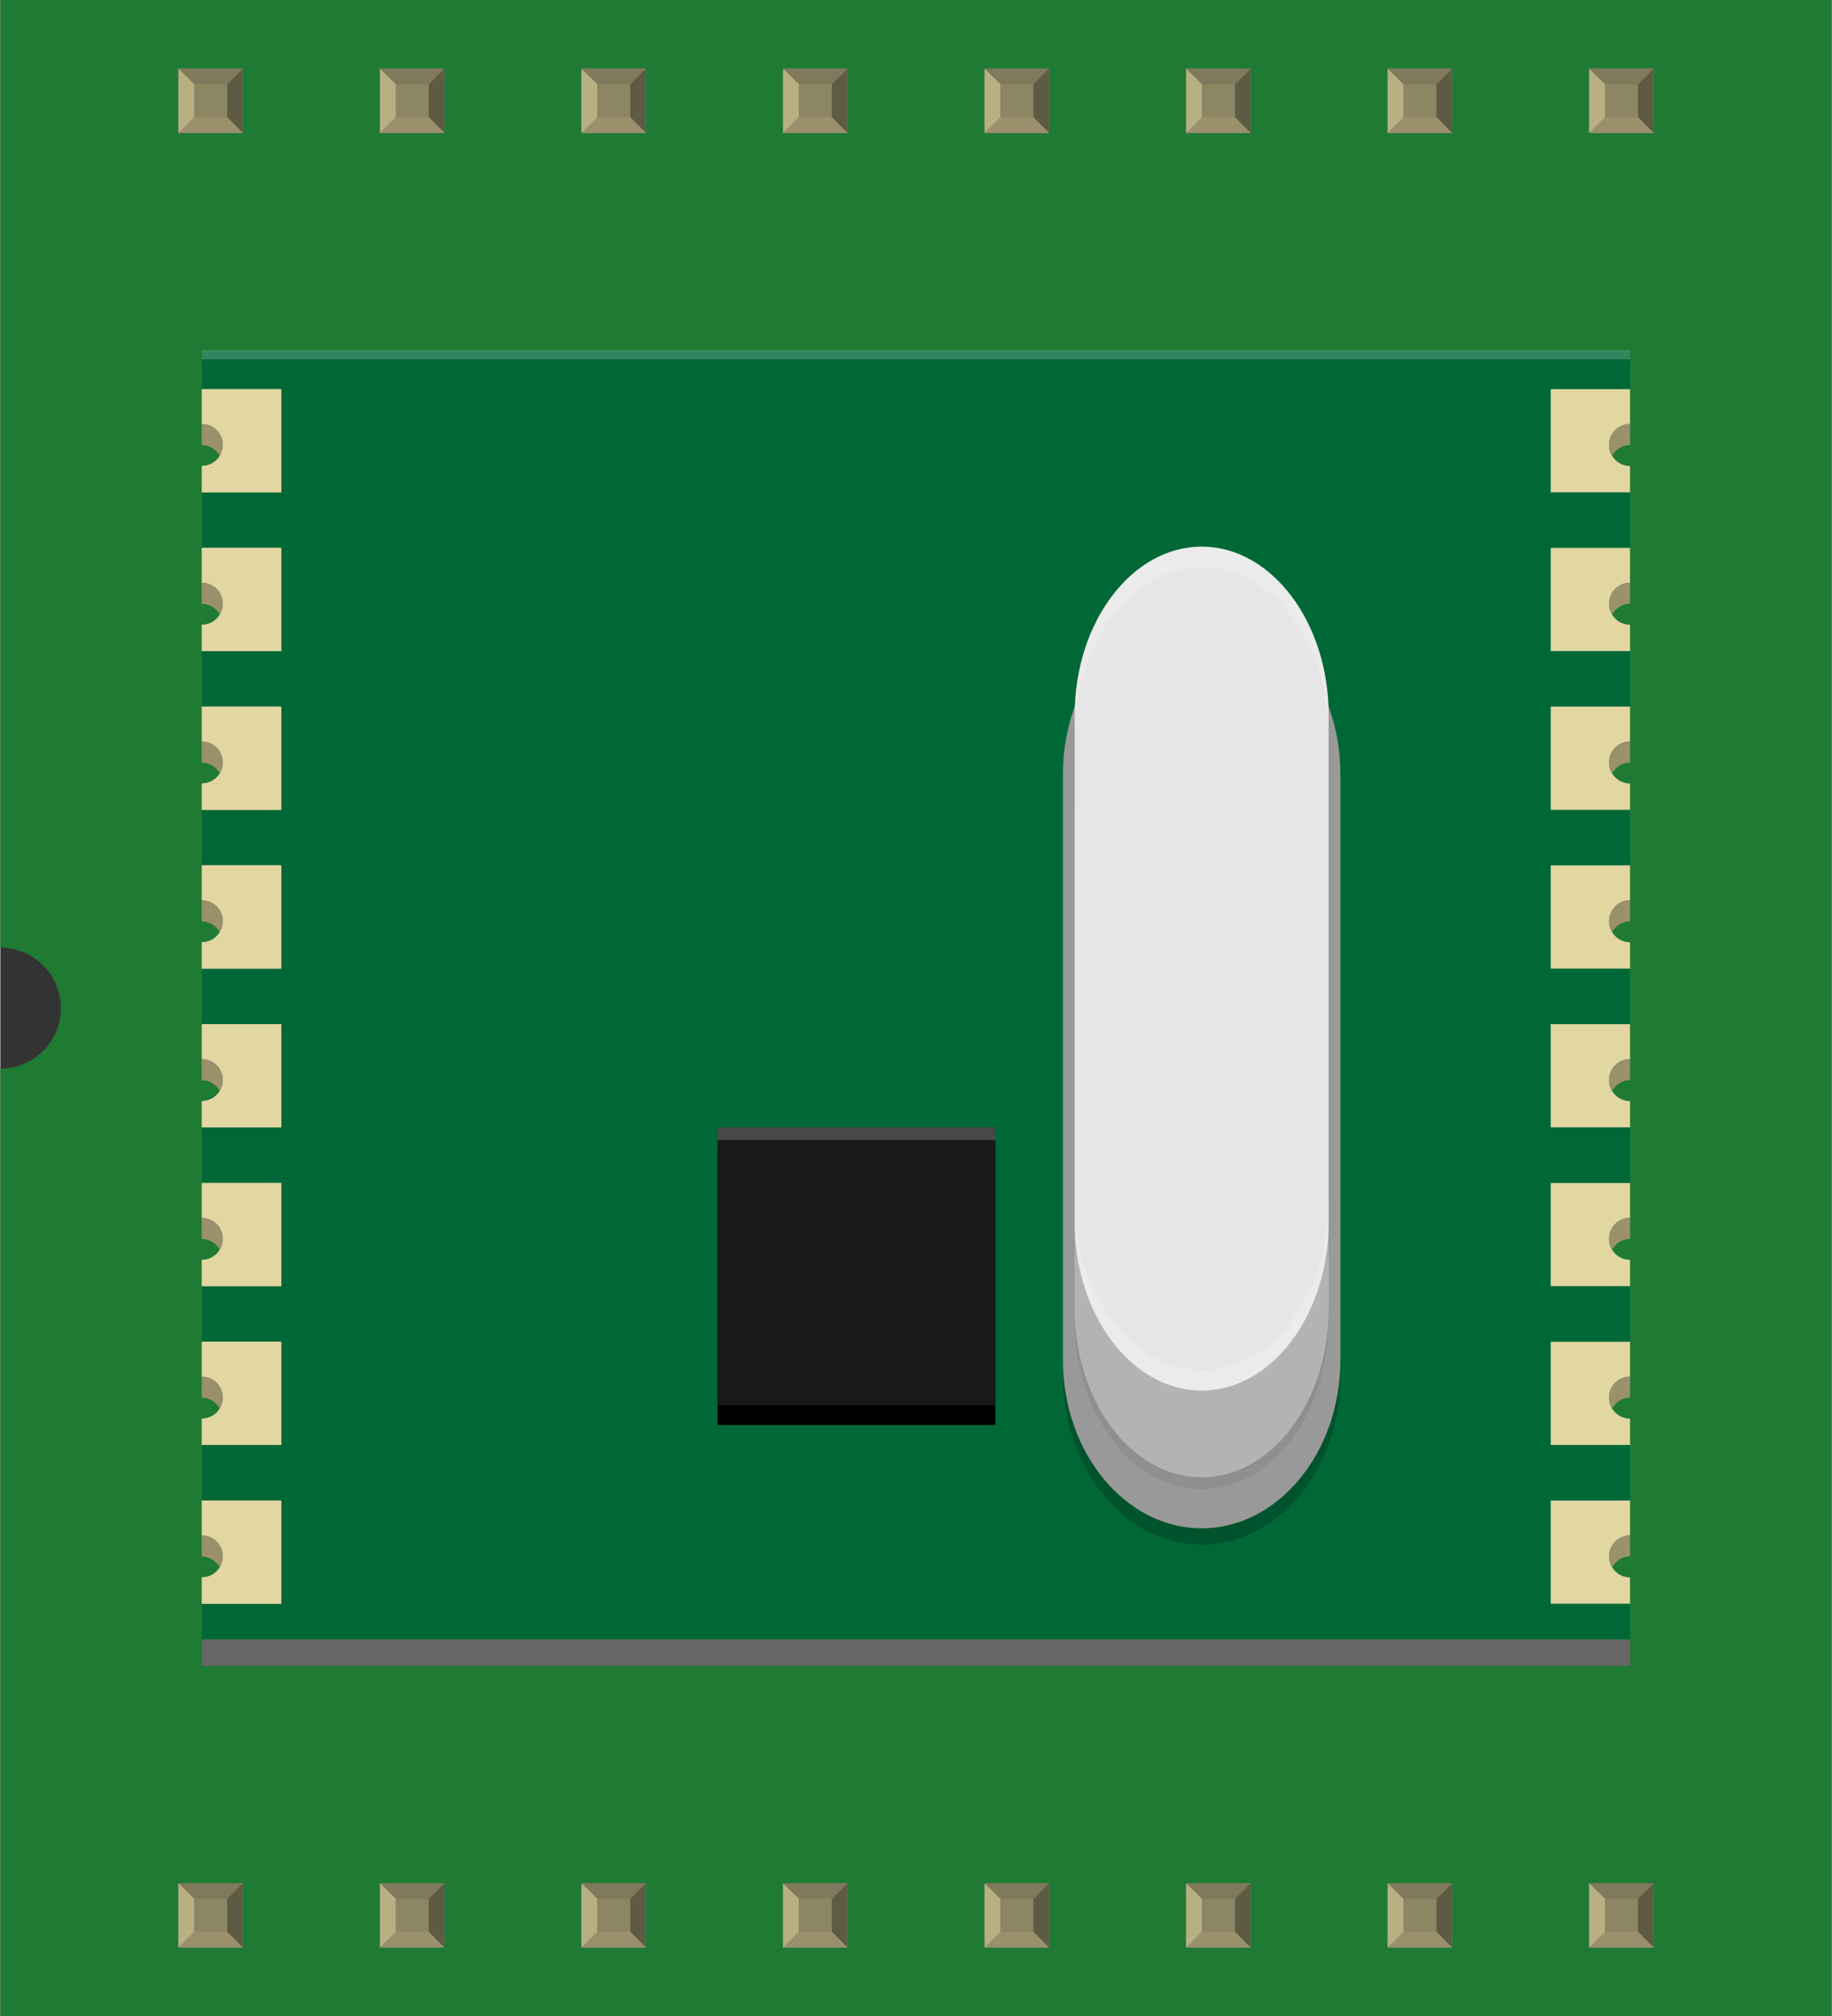 <?xml version='1.0' encoding='UTF-8' standalone='no'?>
<!-- Created with Fritzing (http://www.fritzing.org/) -->
<svg xmlns="http://www.w3.org/2000/svg" width="0.909in" x="0in" version="1.2" y="0in"  height="1in" viewBox="0 0 908.653 1000" baseProfile="tiny" xmlns:svg="http://www.w3.org/2000/svg">
 <rect x="0" y="0" width="908.653" height="1000" fill="#333333" stroke="none"/>
 <desc>Fritzing breadboard generated by brd2svg</desc>
 <g id="breadboard">
  <g id="icon">
   <path fill="#1F7A34" stroke="none" stroke-width="0" d="M0,0L0,470A30,30 0 0 1 0,530L0,1000L908.653,1000L908.653,0L0,0z"/>
   <g transform="translate(100,173.694)">
    <g>
     <path fill="#006837" d="M698.236,598.25c0,-5.75,4.667,-10.417,10.417,-10.417l0,-57.917c-5.75,0,-10.417,-4.667,-10.417,-10.417s4.667,-10.417,10.417,-10.417l0,-57.917c-5.75,0,-10.417,-4.667,-10.417,-10.417s4.667,-10.417,10.417,-10.417l0,-57.917c-5.75,0,-10.417,-4.667,-10.417,-10.417c0,-5.75,4.667,-10.417,10.417,-10.417l0,-57.917c-5.75,0,-10.417,-4.667,-10.417,-10.417s4.667,-10.417,10.417,-10.417l0,-57.917c-5.75,0,-10.417,-4.667,-10.417,-10.417s4.667,-10.417,10.417,-10.417l0,-57.917c-5.75,0,-10.417,-4.667,-10.417,-10.417s4.667,-10.417,10.417,-10.417l0,-57.917c-5.75,0,-10.417,-4.667,-10.417,-10.417s4.667,-10.417,10.417,-10.417L708.653,0.306L0,0.306l0,36.264c5.75,0,10.417,4.667,10.417,10.417S5.75,57.417,0,57.417l0,57.917c5.75,0,10.417,4.667,10.417,10.417S5.75,136.167,0,136.167l0,57.917c5.75,0,10.417,4.667,10.417,10.417s-4.667,10.417,-10.417,10.417l0,57.917c5.75,0,10.417,4.667,10.417,10.417s-4.667,10.417,-10.417,10.417l0,57.917c5.75,0,10.417,4.667,10.417,10.417c0,5.764,-4.667,10.417,-10.417,10.417l0,57.917c5.75,0,10.417,4.667,10.417,10.417s-4.667,10.417,-10.417,10.417l0,57.917c5.75,0,10.417,4.667,10.417,10.417s-4.667,10.417,-10.417,10.417l0,57.917c5.75,0,10.417,4.667,10.417,10.417s-4.667,10.417,-10.417,10.417l0,30.792l708.653,0l0,-30.792C702.903,608.667,698.236,604,698.236,598.25z"/>
     <rect width="708.653" opacity="0.2" fill="#FFFFFF" height="4.5"/>
     <path fill="#999999" d="M564.903,501c0,45.819,-30.972,83.333,-68.833,83.333s-68.833,-37.514,-68.833,-83.333L427.236,210.236c0,-45.833,30.972,-83.333,68.833,-83.333s68.833,37.5,68.833,83.333L564.903,501z"/>
     <path opacity="0.2" d="M427.236,509.083c0,45.819,30.972,83.333,68.833,83.333s68.833,-37.514,68.833,-83.333l0,-8.083c0,45.819,-30.972,83.333,-68.833,83.333s-68.833,-37.514,-68.833,-83.333L427.236,509.083z"/>
     <path fill="#B3B3B3" d="M559.056,481.569c0,45.847,-28.347,83.333,-62.986,83.333s-62.986,-37.486,-62.986,-83.333L433.083,229.653c0,-45.833,28.347,-83.333,62.986,-83.333s62.986,37.5,62.986,83.333L559.056,481.569z"/>
     <path opacity="0.2" d="M433.083,475.708c0,45.847,28.347,83.333,62.986,83.333s62.986,-37.486,62.986,-83.333l0,5.861c0,45.847,-28.347,83.333,-62.986,83.333s-62.986,-37.486,-62.986,-83.333L433.083,475.708z"/>
     <path fill="#E6E6E6" d="M559.056,432.667c0,45.847,-28.347,83.333,-62.986,83.333s-62.986,-37.486,-62.986,-83.333L433.083,180.764c0,-45.833,28.347,-83.333,62.986,-83.333s62.986,37.5,62.986,83.333L559.056,432.667z"/>
     <path opacity="0.2" fill="#FFFFFF" d="M559.056,190.889c0,-45.833,-28.347,-83.333,-62.986,-83.333s-62.986,37.5,-62.986,83.333l0,-10.125c0,-45.833,28.347,-83.333,62.986,-83.333s62.986,37.5,62.986,83.333L559.056,190.889z"/>
     <path opacity="0.2" fill="#FFFFFF" d="M433.083,422.542c0,45.819,28.347,83.333,62.986,83.333s62.986,-37.514,62.986,-83.333l0,10.125c0,45.847,-28.347,83.333,-62.986,83.333s-62.986,-37.486,-62.986,-83.333L433.083,422.542z"/>
     <rect width="137.792" x="255.903" y="395.278" height="137.778"/>
     <rect width="137.792" x="255.903" y="385.431" fill="#1A1A1A" height="137.778"/>
     <rect width="137.792" x="255.903" opacity="0.2" y="385.431" fill="#FFFFFF" height="6.319"/>
     <g>
      <g>
       <path fill="#E2D6A1" d="M0,570.556l0,17.278c5.75,0,10.417,4.667,10.417,10.417s-4.667,10.417,-10.417,10.417l0,13.042l39.375,0L39.375,570.556L0,570.556z"/>
      </g>
      <g>
       <path fill="#E2D6A1" d="M0,491.806l0,17.278c5.75,0,10.417,4.667,10.417,10.417s-4.667,10.417,-10.417,10.417l0,13.042l39.375,0L39.375,491.806L0,491.806z"/>
      </g>
      <g>
       <path fill="#E2D6A1" d="M0,413.056l0,17.278c5.75,0,10.417,4.667,10.417,10.417s-4.667,10.417,-10.417,10.417l0,13.042l39.375,0L39.375,413.056L0,413.056z"/>
      </g>
      <g>
       <path fill="#E2D6A1" d="M0,334.292l0,17.278c5.75,0,10.417,4.667,10.417,10.417c0,5.764,-4.667,10.417,-10.417,10.417l0,13.042l39.375,0l0,-51.167L0,334.278z"/>
      </g>
      <g>
       <path fill="#E2D6A1" d="M0,255.542l0,17.278c5.75,0,10.417,4.667,10.417,10.417s-4.667,10.417,-10.417,10.417l0,13.056l39.375,0l0,-51.181L0,255.528z"/>
      </g>
      <g>
       <path fill="#E2D6A1" d="M0,176.792l0,17.278c5.75,0,10.417,4.667,10.417,10.417s-4.667,10.417,-10.417,10.417l0,13.056l39.375,0l0,-51.181L0,176.778z"/>
      </g>
      <g>
       <path fill="#E2D6A1" d="M0,98.056l0,17.278c5.75,0,10.417,4.667,10.417,10.417S5.75,136.167,0,136.167l0,13.056l39.375,0L39.375,98.056L0,98.056z"/>
      </g>
      <g>
       <path fill="#E2D6A1" d="M0,19.306l0,17.278c5.75,0,10.417,4.667,10.417,10.417S5.75,57.417,0,57.417l0,13.056l39.375,0L39.375,19.306L0,19.306z"/>
      </g>
     </g>
     <g>
      <g>
       <path fill="#9A916C" d="M8.819,603.458c0.931,-1.542,1.597,-3.278,1.597,-5.208c0,-5.75,-4.667,-10.417,-10.417,-10.417l0,10.417C3.806,598.25,7,600.389,8.819,603.458z"/>
      </g>
      <g>
       <path fill="#9A916C" d="M8.819,524.708c0.931,-1.542,1.597,-3.278,1.597,-5.208c0,-5.75,-4.667,-10.417,-10.417,-10.417l0,10.417C3.806,519.5,7,521.639,8.819,524.708z"/>
      </g>
      <g>
       <path fill="#9A916C" d="M8.819,445.958c0.931,-1.542,1.597,-3.278,1.597,-5.208c0,-5.75,-4.667,-10.417,-10.417,-10.417l0,10.417C3.806,440.75,7,442.889,8.819,445.958z"/>
      </g>
      <g>
       <path fill="#9A916C" d="M8.819,367.208c0.931,-1.542,1.597,-3.278,1.597,-5.208c0,-5.75,-4.667,-10.417,-10.417,-10.417l0,10.417C3.806,361.986,7,364.139,8.819,367.208z"/>
      </g>
      <g>
       <path fill="#9A916C" d="M8.819,288.458c0.931,-1.556,1.597,-3.264,1.597,-5.208c0,-5.75,-4.667,-10.417,-10.417,-10.417l0,10.417C3.806,283.25,7,285.389,8.819,288.458z"/>
      </g>
      <g>
       <path fill="#9A916C" d="M8.819,209.708c0.931,-1.556,1.597,-3.264,1.597,-5.208c0,-5.75,-4.667,-10.417,-10.417,-10.417l0,10.417C3.806,204.5,7,206.639,8.819,209.708z"/>
      </g>
      <g>
       <path fill="#9A916C" d="M8.819,130.958C9.75,129.403,10.417,127.681,10.417,125.75c0,-5.75,-4.667,-10.417,-10.417,-10.417l0,10.417C3.806,125.75,7,127.889,8.819,130.958z"/>
      </g>
      <g>
       <path fill="#9A916C" d="M8.819,52.208C9.75,50.653,10.417,48.931,10.417,47c0,-5.75,-4.667,-10.417,-10.417,-10.417l0,10.417C3.806,47,7,49.153,8.819,52.208z"/>
      </g>
     </g>
     <g>
      <g>
       <path fill="#E2D6A1" d="M0,570.556l0,17.278c5.75,0,10.417,4.667,10.417,10.417s-4.667,10.417,-10.417,10.417l0,13.042l39.375,0L39.375,570.556L0,570.556z"/>
      </g>
      <g>
       <path fill="#E2D6A1" d="M0,491.806l0,17.278c5.75,0,10.417,4.667,10.417,10.417s-4.667,10.417,-10.417,10.417l0,13.042l39.375,0L39.375,491.806L0,491.806z"/>
      </g>
      <g>
       <path fill="#E2D6A1" d="M0,413.056l0,17.278c5.75,0,10.417,4.667,10.417,10.417s-4.667,10.417,-10.417,10.417l0,13.042l39.375,0L39.375,413.056L0,413.056z"/>
      </g>
      <g>
       <path fill="#E2D6A1" d="M0,334.292l0,17.278c5.75,0,10.417,4.667,10.417,10.417c0,5.764,-4.667,10.417,-10.417,10.417l0,13.042l39.375,0l0,-51.167L0,334.278z"/>
      </g>
      <g>
       <path fill="#E2D6A1" d="M0,255.542l0,17.278c5.75,0,10.417,4.667,10.417,10.417s-4.667,10.417,-10.417,10.417l0,13.056l39.375,0l0,-51.181L0,255.528z"/>
      </g>
      <g>
       <path fill="#E2D6A1" d="M0,176.792l0,17.278c5.75,0,10.417,4.667,10.417,10.417s-4.667,10.417,-10.417,10.417l0,13.056l39.375,0l0,-51.181L0,176.778z"/>
      </g>
      <g>
       <path fill="#E2D6A1" d="M0,98.056l0,17.278c5.75,0,10.417,4.667,10.417,10.417S5.75,136.167,0,136.167l0,13.056l39.375,0L39.375,98.056L0,98.056z"/>
      </g>
      <g>
       <path fill="#E2D6A1" d="M0,19.306l0,17.278c5.75,0,10.417,4.667,10.417,10.417S5.75,57.417,0,57.417l0,13.056l39.375,0L39.375,19.306L0,19.306z"/>
      </g>
     </g>
     <g>
      <g>
       <path fill="#9A916C" d="M8.819,603.458c0.931,-1.542,1.597,-3.278,1.597,-5.208c0,-5.75,-4.667,-10.417,-10.417,-10.417l0,10.417C3.806,598.25,7,600.389,8.819,603.458z"/>
      </g>
      <g>
       <path fill="#9A916C" d="M8.819,524.708c0.931,-1.542,1.597,-3.278,1.597,-5.208c0,-5.75,-4.667,-10.417,-10.417,-10.417l0,10.417C3.806,519.5,7,521.639,8.819,524.708z"/>
      </g>
      <g>
       <path fill="#9A916C" d="M8.819,445.958c0.931,-1.542,1.597,-3.278,1.597,-5.208c0,-5.75,-4.667,-10.417,-10.417,-10.417l0,10.417C3.806,440.75,7,442.889,8.819,445.958z"/>
      </g>
      <g>
       <path fill="#9A916C" d="M8.819,367.208c0.931,-1.542,1.597,-3.278,1.597,-5.208c0,-5.75,-4.667,-10.417,-10.417,-10.417l0,10.417C3.806,361.986,7,364.139,8.819,367.208z"/>
      </g>
      <g>
       <path fill="#9A916C" d="M8.819,288.458c0.931,-1.556,1.597,-3.264,1.597,-5.208c0,-5.75,-4.667,-10.417,-10.417,-10.417l0,10.417C3.806,283.25,7,285.389,8.819,288.458z"/>
      </g>
      <g>
       <path fill="#9A916C" d="M8.819,209.708c0.931,-1.556,1.597,-3.264,1.597,-5.208c0,-5.75,-4.667,-10.417,-10.417,-10.417l0,10.417C3.806,204.5,7,206.639,8.819,209.708z"/>
      </g>
      <g>
       <path fill="#9A916C" d="M8.819,130.958C9.75,129.403,10.417,127.681,10.417,125.75c0,-5.75,-4.667,-10.417,-10.417,-10.417l0,10.417C3.806,125.75,7,127.889,8.819,130.958z"/>
      </g>
      <g>
       <path fill="#9A916C" d="M8.819,52.208C9.75,50.653,10.417,48.931,10.417,47c0,-5.75,-4.667,-10.417,-10.417,-10.417l0,10.417C3.806,47,7,49.153,8.819,52.208z"/>
      </g>
     </g>
     <g>
      <g>
       <g>
        <path fill="#E2D6A1" d="M708.639,570.556l0,17.278c-5.75,0,-10.417,4.667,-10.417,10.417s4.667,10.417,10.417,10.417l0,13.042l-39.375,0L669.264,570.556L708.639,570.556z"/>
       </g>
       <g>
        <path fill="#E2D6A1" d="M708.639,491.806l0,17.278c-5.75,0,-10.417,4.667,-10.417,10.417s4.667,10.417,10.417,10.417l0,13.042l-39.375,0L669.264,491.806L708.639,491.806z"/>
       </g>
       <g>
        <path fill="#E2D6A1" d="M708.639,413.056l0,17.278c-5.75,0,-10.417,4.667,-10.417,10.417s4.667,10.417,10.417,10.417l0,13.042l-39.375,0L669.264,413.056L708.639,413.056z"/>
       </g>
       <g>
        <path fill="#E2D6A1" d="M708.639,334.292l0,17.278c-5.75,0,-10.417,4.667,-10.417,10.417c0,5.764,4.667,10.417,10.417,10.417l0,13.042l-39.375,0l0,-51.167L708.639,334.278z"/>
       </g>
       <g>
        <path fill="#E2D6A1" d="M708.639,255.542l0,17.278c-5.75,0,-10.417,4.667,-10.417,10.417s4.667,10.417,10.417,10.417l0,13.056l-39.375,0l0,-51.181L708.639,255.528z"/>
       </g>
       <g>
        <path fill="#E2D6A1" d="M708.639,176.792l0,17.278c-5.75,0,-10.417,4.667,-10.417,10.417s4.667,10.417,10.417,10.417l0,13.056l-39.375,0l0,-51.181L708.639,176.778z"/>
       </g>
       <g>
        <path fill="#E2D6A1" d="M708.639,98.056l0,17.278c-5.75,0,-10.417,4.667,-10.417,10.417s4.667,10.417,10.417,10.417l0,13.056l-39.375,0L669.264,98.056L708.639,98.056z"/>
       </g>
       <g>
        <path fill="#E2D6A1" d="M708.639,19.306l0,17.278c-5.75,0,-10.417,4.667,-10.417,10.417s4.667,10.417,10.417,10.417l0,13.056l-39.375,0L669.264,19.306L708.639,19.306z"/>
       </g>
      </g>
      <g>
       <g>
        <path fill="#9A916C" d="M699.833,603.458c-0.931,-1.542,-1.597,-3.278,-1.597,-5.208c0,-5.75,4.667,-10.417,10.417,-10.417l0,10.417C704.833,598.25,701.639,600.389,699.833,603.458z"/>
       </g>
       <g>
        <path fill="#9A916C" d="M699.833,524.708c-0.931,-1.542,-1.597,-3.278,-1.597,-5.208c0,-5.75,4.667,-10.417,10.417,-10.417l0,10.417C704.833,519.5,701.639,521.639,699.833,524.708z"/>
       </g>
       <g>
        <path fill="#9A916C" d="M699.833,445.958c-0.931,-1.542,-1.597,-3.278,-1.597,-5.208c0,-5.75,4.667,-10.417,10.417,-10.417l0,10.417C704.833,440.75,701.639,442.889,699.833,445.958z"/>
       </g>
       <g>
        <path fill="#9A916C" d="M699.833,367.208c-0.931,-1.542,-1.597,-3.278,-1.597,-5.208c0,-5.75,4.667,-10.417,10.417,-10.417l0,10.417C704.833,361.986,701.639,364.139,699.833,367.208z"/>
       </g>
       <g>
        <path fill="#9A916C" d="M699.833,288.458c-0.931,-1.556,-1.597,-3.264,-1.597,-5.208c0,-5.75,4.667,-10.417,10.417,-10.417l0,10.417C704.833,283.25,701.639,285.389,699.833,288.458z"/>
       </g>
       <g>
        <path fill="#9A916C" d="M699.833,209.708c-0.931,-1.556,-1.597,-3.264,-1.597,-5.208c0,-5.75,4.667,-10.417,10.417,-10.417l0,10.417C704.833,204.5,701.639,206.639,699.833,209.708z"/>
       </g>
       <g>
        <path fill="#9A916C" d="M699.833,130.958c-0.931,-1.556,-1.597,-3.264,-1.597,-5.208c0,-5.75,4.667,-10.417,10.417,-10.417l0,10.417C704.833,125.75,701.639,127.889,699.833,130.958z"/>
       </g>
       <g>
        <path fill="#9A916C" d="M699.833,52.208c-0.931,-1.556,-1.597,-3.264,-1.597,-5.208c0,-5.75,4.667,-10.417,10.417,-10.417l0,10.417C704.833,47,701.639,49.153,699.833,52.208z"/>
       </g>
      </g>
     </g>
     <rect width="708.653" y="639.458" fill="#666666" height="13.153"/>
    </g>
   </g>
  </g>
  <g transform="translate(88.362,934.05)">
   <rect width="31.93" x="0" y="0" fill="#8D8C8C" height="31.9" id="connector0pin"/>
   <rect width="16.444" x="7.792" y="7.735" fill="#8C8663" height="16.415"/>
   <polygon fill="#B8AF82" points="0,31.9,7.792,24.137,7.792,6.972,0,0"/>
   <polygon fill="#80795B" points="24.208,7.763,7.903,7.763,0,0,31.93,0"/>
   <polygon fill="#5E5B43" points="24.208,24.137,24.208,7.763,31.93,0,31.93,31.9"/>
   <polygon fill="#9A916C" points="0,31.9,7.875,24.137,24.208,24.137,31.93,31.9"/>
  </g>
  <g transform="translate(88.362,34.05)">
   <rect width="31.93" x="0" y="0" fill="#8D8C8C" height="31.9" id="connector15pin"/>
   <rect width="16.444" x="7.792" y="7.735" fill="#8C8663" height="16.415"/>
   <polygon fill="#B8AF82" points="0,31.9,7.792,24.137,7.792,6.972,0,0"/>
   <polygon fill="#80795B" points="24.208,7.763,7.903,7.763,0,0,31.93,0"/>
   <polygon fill="#5E5B43" points="24.208,24.137,24.208,7.763,31.93,0,31.93,31.9"/>
   <polygon fill="#9A916C" points="0,31.9,7.875,24.137,24.208,24.137,31.93,31.9"/>
  </g>
  <g transform="translate(188.362,934.05)">
   <rect width="31.93" x="0" y="0" fill="#8D8C8C" height="31.9" id="connector1pin"/>
   <rect width="16.444" x="7.792" y="7.735" fill="#8C8663" height="16.415"/>
   <polygon fill="#B8AF82" points="0,31.9,7.792,24.137,7.792,6.972,0,0"/>
   <polygon fill="#80795B" points="24.208,7.763,7.903,7.763,0,0,31.93,0"/>
   <polygon fill="#5E5B43" points="24.208,24.137,24.208,7.763,31.93,0,31.93,31.9"/>
   <polygon fill="#9A916C" points="0,31.9,7.875,24.137,24.208,24.137,31.93,31.9"/>
  </g>
  <g transform="translate(188.362,34.05)">
   <rect width="31.93" x="0" y="0" fill="#8D8C8C" height="31.9" id="connector14pin"/>
   <rect width="16.444" x="7.792" y="7.735" fill="#8C8663" height="16.415"/>
   <polygon fill="#B8AF82" points="0,31.9,7.792,24.137,7.792,6.972,0,0"/>
   <polygon fill="#80795B" points="24.208,7.763,7.903,7.763,0,0,31.93,0"/>
   <polygon fill="#5E5B43" points="24.208,24.137,24.208,7.763,31.93,0,31.93,31.9"/>
   <polygon fill="#9A916C" points="0,31.9,7.875,24.137,24.208,24.137,31.93,31.9"/>
  </g>
  <g transform="translate(288.361,934.05)">
   <rect width="31.93" x="0" y="0" fill="#8D8C8C" height="31.9" id="connector2pin"/>
   <rect width="16.444" x="7.792" y="7.735" fill="#8C8663" height="16.415"/>
   <polygon fill="#B8AF82" points="0,31.9,7.792,24.137,7.792,6.972,0,0"/>
   <polygon fill="#80795B" points="24.208,7.763,7.903,7.763,0,0,31.93,0"/>
   <polygon fill="#5E5B43" points="24.208,24.137,24.208,7.763,31.93,0,31.93,31.9"/>
   <polygon fill="#9A916C" points="0,31.9,7.875,24.137,24.208,24.137,31.93,31.9"/>
  </g>
  <g transform="translate(288.361,34.05)">
   <rect width="31.93" x="0" y="0" fill="#8D8C8C" height="31.9" id="connector13pin"/>
   <rect width="16.444" x="7.792" y="7.735" fill="#8C8663" height="16.415"/>
   <polygon fill="#B8AF82" points="0,31.9,7.792,24.137,7.792,6.972,0,0"/>
   <polygon fill="#80795B" points="24.208,7.763,7.903,7.763,0,0,31.93,0"/>
   <polygon fill="#5E5B43" points="24.208,24.137,24.208,7.763,31.93,0,31.93,31.9"/>
   <polygon fill="#9A916C" points="0,31.9,7.875,24.137,24.208,24.137,31.93,31.9"/>
  </g>
  <g transform="translate(388.362,934.05)">
   <rect width="31.93" x="0" y="0" fill="#8D8C8C" height="31.9" id="connector3pin"/>
   <rect width="16.444" x="7.792" y="7.735" fill="#8C8663" height="16.415"/>
   <polygon fill="#B8AF82" points="0,31.9,7.792,24.137,7.792,6.972,0,0"/>
   <polygon fill="#80795B" points="24.208,7.763,7.903,7.763,0,0,31.93,0"/>
   <polygon fill="#5E5B43" points="24.208,24.137,24.208,7.763,31.93,0,31.93,31.9"/>
   <polygon fill="#9A916C" points="0,31.9,7.875,24.137,24.208,24.137,31.93,31.9"/>
  </g>
  <g transform="translate(388.362,34.05)">
   <rect width="31.93" x="0" y="0" fill="#8D8C8C" height="31.9" id="connector12pin"/>
   <rect width="16.444" x="7.792" y="7.735" fill="#8C8663" height="16.415"/>
   <polygon fill="#B8AF82" points="0,31.9,7.792,24.137,7.792,6.972,0,0"/>
   <polygon fill="#80795B" points="24.208,7.763,7.903,7.763,0,0,31.93,0"/>
   <polygon fill="#5E5B43" points="24.208,24.137,24.208,7.763,31.93,0,31.93,31.9"/>
   <polygon fill="#9A916C" points="0,31.9,7.875,24.137,24.208,24.137,31.93,31.9"/>
  </g>
  <g transform="translate(488.362,934.05)">
   <rect width="31.93" x="0" y="0" fill="#8D8C8C" height="31.9" id="connector4pin"/>
   <rect width="16.444" x="7.792" y="7.735" fill="#8C8663" height="16.415"/>
   <polygon fill="#B8AF82" points="0,31.9,7.792,24.137,7.792,6.972,0,0"/>
   <polygon fill="#80795B" points="24.208,7.763,7.903,7.763,0,0,31.93,0"/>
   <polygon fill="#5E5B43" points="24.208,24.137,24.208,7.763,31.93,0,31.93,31.9"/>
   <polygon fill="#9A916C" points="0,31.9,7.875,24.137,24.208,24.137,31.93,31.9"/>
  </g>
  <g transform="translate(488.362,34.05)">
   <rect width="31.93" x="0" y="0" fill="#8D8C8C" height="31.9" id="connector11pin"/>
   <rect width="16.444" x="7.792" y="7.735" fill="#8C8663" height="16.415"/>
   <polygon fill="#B8AF82" points="0,31.9,7.792,24.137,7.792,6.972,0,0"/>
   <polygon fill="#80795B" points="24.208,7.763,7.903,7.763,0,0,31.93,0"/>
   <polygon fill="#5E5B43" points="24.208,24.137,24.208,7.763,31.93,0,31.93,31.9"/>
   <polygon fill="#9A916C" points="0,31.9,7.875,24.137,24.208,24.137,31.93,31.9"/>
  </g>
  <g transform="translate(588.361,934.05)">
   <rect width="31.93" x="0" y="0" fill="#8D8C8C" height="31.9" id="connector5pin"/>
   <rect width="16.444" x="7.792" y="7.735" fill="#8C8663" height="16.415"/>
   <polygon fill="#B8AF82" points="0,31.9,7.792,24.137,7.792,6.972,0,0"/>
   <polygon fill="#80795B" points="24.208,7.763,7.903,7.763,0,0,31.93,0"/>
   <polygon fill="#5E5B43" points="24.208,24.137,24.208,7.763,31.93,0,31.93,31.9"/>
   <polygon fill="#9A916C" points="0,31.9,7.875,24.137,24.208,24.137,31.93,31.9"/>
  </g>
  <g transform="translate(588.361,34.05)">
   <rect width="31.93" x="0" y="0" fill="#8D8C8C" height="31.9" id="connector10pin"/>
   <rect width="16.444" x="7.792" y="7.735" fill="#8C8663" height="16.415"/>
   <polygon fill="#B8AF82" points="0,31.9,7.792,24.137,7.792,6.972,0,0"/>
   <polygon fill="#80795B" points="24.208,7.763,7.903,7.763,0,0,31.93,0"/>
   <polygon fill="#5E5B43" points="24.208,24.137,24.208,7.763,31.93,0,31.93,31.9"/>
   <polygon fill="#9A916C" points="0,31.9,7.875,24.137,24.208,24.137,31.93,31.9"/>
  </g>
  <g transform="translate(688.361,934.05)">
   <rect width="31.93" x="0" y="0" fill="#8D8C8C" height="31.9" id="connector6pin"/>
   <rect width="16.444" x="7.792" y="7.735" fill="#8C8663" height="16.415"/>
   <polygon fill="#B8AF82" points="0,31.9,7.792,24.137,7.792,6.972,0,0"/>
   <polygon fill="#80795B" points="24.208,7.763,7.903,7.763,0,0,31.93,0"/>
   <polygon fill="#5E5B43" points="24.208,24.137,24.208,7.763,31.93,0,31.93,31.9"/>
   <polygon fill="#9A916C" points="0,31.9,7.875,24.137,24.208,24.137,31.93,31.9"/>
  </g>
  <g transform="translate(688.361,34.05)">
   <rect width="31.93" x="0" y="0" fill="#8D8C8C" height="31.9" id="connector9pin"/>
   <rect width="16.444" x="7.792" y="7.735" fill="#8C8663" height="16.415"/>
   <polygon fill="#B8AF82" points="0,31.9,7.792,24.137,7.792,6.972,0,0"/>
   <polygon fill="#80795B" points="24.208,7.763,7.903,7.763,0,0,31.93,0"/>
   <polygon fill="#5E5B43" points="24.208,24.137,24.208,7.763,31.93,0,31.93,31.9"/>
   <polygon fill="#9A916C" points="0,31.9,7.875,24.137,24.208,24.137,31.93,31.9"/>
  </g>
  <g transform="translate(788.361,934.05)">
   <rect width="31.93" x="0" y="0" fill="#8D8C8C" height="31.9" id="connector7pin"/>
   <rect width="16.444" x="7.792" y="7.735" fill="#8C8663" height="16.415"/>
   <polygon fill="#B8AF82" points="0,31.9,7.792,24.137,7.792,6.972,0,0"/>
   <polygon fill="#80795B" points="24.208,7.763,7.903,7.763,0,0,31.93,0"/>
   <polygon fill="#5E5B43" points="24.208,24.137,24.208,7.763,31.93,0,31.93,31.9"/>
   <polygon fill="#9A916C" points="0,31.9,7.875,24.137,24.208,24.137,31.93,31.9"/>
  </g>
  <g transform="translate(788.361,34.05)">
   <rect width="31.93" x="0" y="0" fill="#8D8C8C" height="31.9" id="connector8pin"/>
   <rect width="16.444" x="7.792" y="7.735" fill="#8C8663" height="16.415"/>
   <polygon fill="#B8AF82" points="0,31.9,7.792,24.137,7.792,6.972,0,0"/>
   <polygon fill="#80795B" points="24.208,7.763,7.903,7.763,0,0,31.93,0"/>
   <polygon fill="#5E5B43" points="24.208,24.137,24.208,7.763,31.93,0,31.93,31.9"/>
   <polygon fill="#9A916C" points="0,31.9,7.875,24.137,24.208,24.137,31.93,31.9"/>
  </g>
 </g>
</svg>
